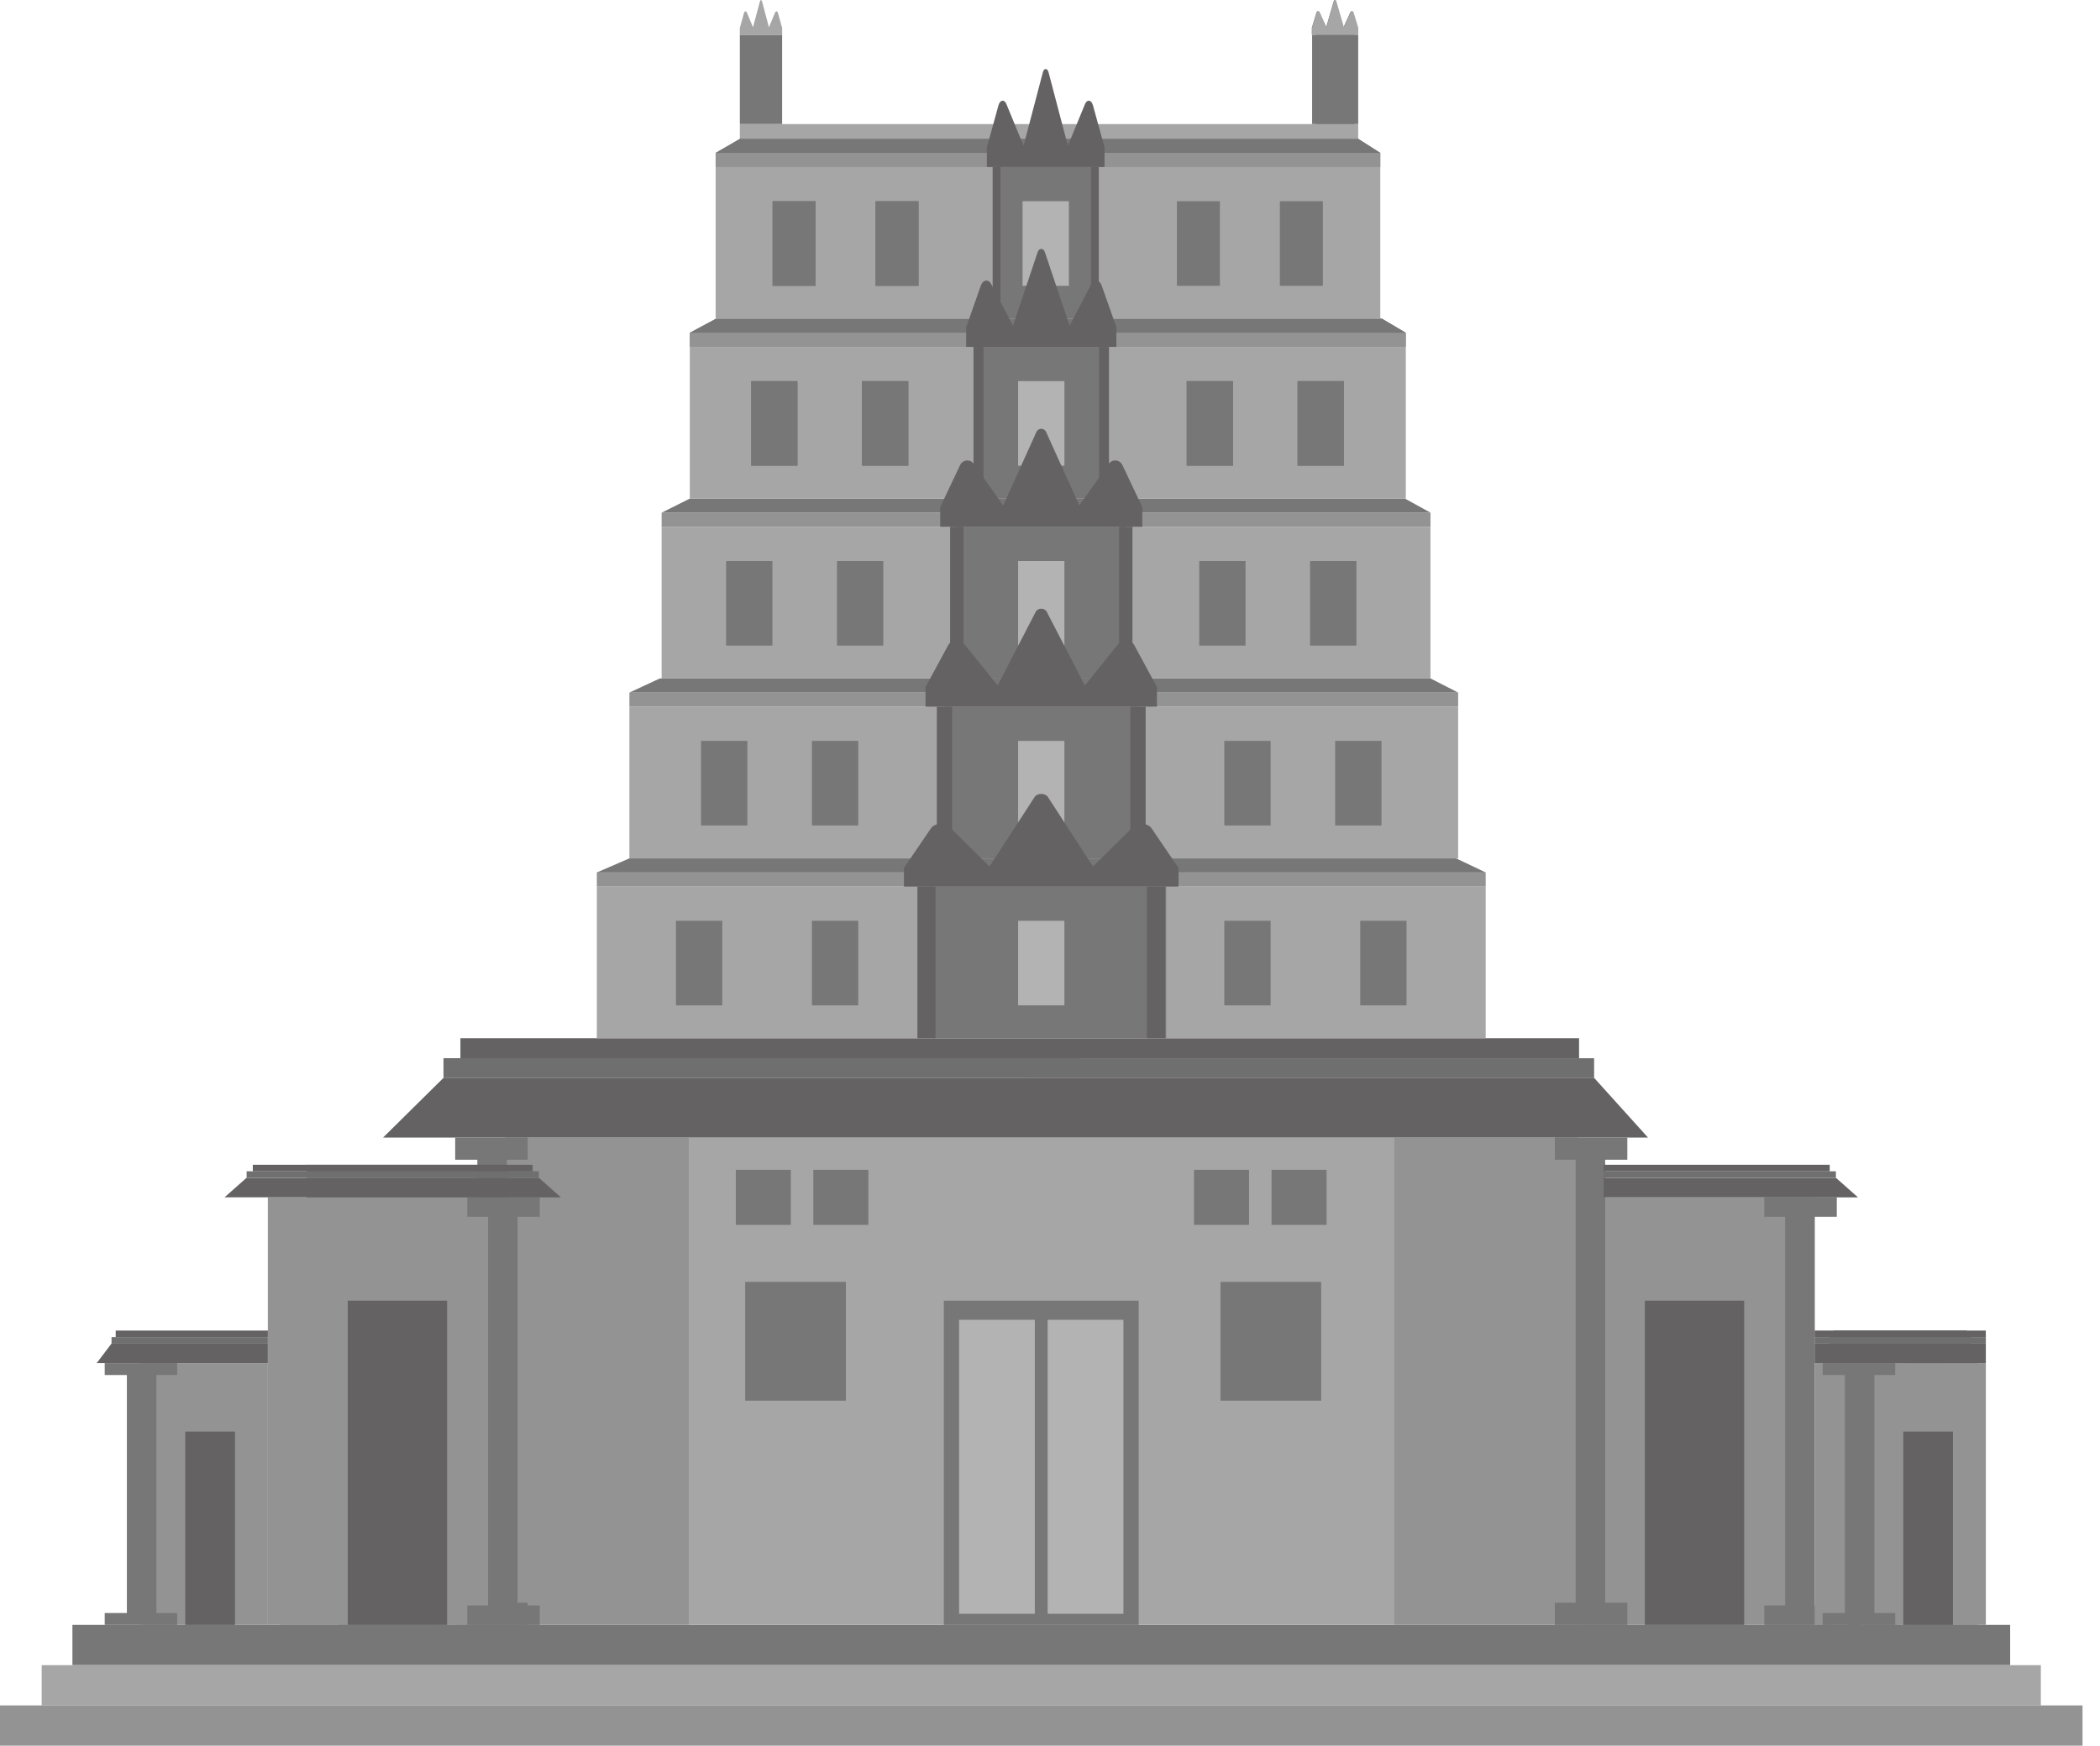 <svg width="89" height="74" viewBox="0 0 89 74" fill="none" xmlns="http://www.w3.org/2000/svg">
<path d="M57.562 5.259H31.355V5.885H57.562V5.259Z" fill="#A6A6A6"/>
<path d="M85.192 68.878H3.069V70.585H85.192V68.878Z" fill="#777777"/>
<path d="M86.493 70.585H1.766V72.292H86.493V70.585Z" fill="#A6A6A6"/>
<path d="M88.259 72.292H0V73.999H88.259V72.292Z" fill="#939393"/>
<path d="M59.068 48.222H29.192V68.878H59.068V48.222Z" fill="#A6A6A6"/>
<path d="M48.258 55.136H40V68.878H48.258V55.136Z" fill="#777777"/>
<path d="M43.857 55.946H40.647V68.409H43.857V55.946Z" fill="#B3B3B3"/>
<path d="M47.612 55.946H44.401V68.409H47.612V55.946Z" fill="#B3B3B3"/>
<path d="M35.85 54.339H31.582V59.375H35.85V54.339Z" fill="#777777"/>
<path d="M55.993 54.339H51.726V59.375H55.993V54.339Z" fill="#777777"/>
<path d="M33.517 49.588H31.184V51.921H33.517V49.588Z" fill="#777777"/>
<path d="M36.803 49.588H34.47V51.921H36.803V49.588Z" fill="#777777"/>
<path d="M52.935 49.588H50.602V51.921H52.935V49.588Z" fill="#777777"/>
<path d="M56.222 49.588H53.889V51.921H56.222V49.588Z" fill="#777777"/>
<path d="M29.192 48.222H21.395V68.878H29.192V48.222Z" fill="#939393"/>
<path d="M21.396 50.754H11.352V68.878H21.396V50.754Z" fill="#939393"/>
<path d="M22.364 49.161V48.222H21.482H20.23H19.291V49.161H20.23V67.939H19.291V68.878H20.23H21.482H22.364V67.939H21.482V49.161H22.364Z" fill="#777777"/>
<path d="M18.551 55.136H14.34V68.878H18.551V55.136Z" fill="#646262"/>
<path d="M20.293 50.754H9.517L10.446 49.929H20.293V50.754Z" fill="#646262"/>
<path d="M20.293 49.651H10.452V49.929H20.293V49.651Z" fill="#6F6F6F"/>
<path d="M20.294 49.374H10.714V49.651H20.294V49.374Z" fill="#646262"/>
<path d="M11.893 68.879H21.936L21.936 50.755H11.893L11.893 68.879Z" fill="#939393"/>
<path d="M19.803 51.578V50.754H20.685H21.936H22.875V51.578H21.936V68.054H22.875V68.878H21.936H20.685H19.803V68.054H20.685V51.578H19.803Z" fill="#777777"/>
<path d="M14.738 68.878H18.949V55.135H14.738L14.738 68.878Z" fill="#646262"/>
<path d="M12.995 50.755H23.771L22.842 49.93H12.995V50.755Z" fill="#646262"/>
<path d="M12.996 49.929H22.837V49.651H12.996V49.929Z" fill="#6F6F6F"/>
<path d="M12.995 49.651H22.575V49.374H12.995V49.651Z" fill="#646262"/>
<path d="M59.067 68.878H66.863V48.222H59.067V68.878Z" fill="#939393"/>
<path d="M66.863 68.879H76.907V50.755H66.863V68.879Z" fill="#939393"/>
<path d="M74.773 51.578V50.754H75.655H76.907H77.846V51.578H76.907V68.054H77.846V68.878H76.907H75.655H74.773V68.054H75.655V51.578H74.773Z" fill="#777777"/>
<path d="M65.895 49.161V48.222H66.777H68.029H68.968V49.161H68.029V67.939H68.968V68.878H68.029H66.777H65.895V67.939H66.777V49.161H65.895Z" fill="#777777"/>
<path d="M69.709 68.878H73.92V55.135H69.709V68.878Z" fill="#646262"/>
<path d="M76.907 68.878H82.284V57.782H76.907V68.878Z" fill="#939393"/>
<path d="M80.748 58.286V57.781H81.63H82.882H83.821V58.286H82.882V68.374H83.821V68.878H82.882H81.63H80.748V68.374H81.63V58.286H80.748Z" fill="#777777"/>
<path d="M78.3 68.878H80.406V60.684H78.3V68.878Z" fill="#646262"/>
<path d="M76.906 57.782H84.162L83.536 56.957H76.906V57.782Z" fill="#646262"/>
<path d="M76.906 56.956H83.532V56.679H76.906V56.956Z" fill="#6F6F6F"/>
<path d="M76.906 56.679H83.356V56.401H76.906V56.679Z" fill="#646262"/>
<path d="M84.162 57.782H78.784V68.879H84.162V57.782Z" fill="#939393"/>
<path d="M80.321 58.287V57.782H79.439H78.187H77.248V58.287H78.187V68.375H77.248V68.879H78.187H79.439H80.321V68.375H79.439V58.287H80.321Z" fill="#777777"/>
<path d="M82.768 60.685H80.662V68.879H82.768V60.685Z" fill="#646262"/>
<path d="M84.162 57.782H76.906L77.532 56.957H84.162V57.782Z" fill="#646262"/>
<path d="M84.162 56.68H77.536V56.957H84.162V56.68Z" fill="#6F6F6F"/>
<path d="M84.161 56.402H77.712V56.68H84.161V56.402Z" fill="#646262"/>
<path d="M11.353 57.782H5.976V68.879H11.353V57.782Z" fill="#939393"/>
<path d="M7.511 58.287V57.782H6.629H5.377H4.438V58.287H5.377V68.375H4.438V68.879H5.377H6.629H7.511V68.375H6.629V58.287H7.511Z" fill="#777777"/>
<path d="M9.958 60.685H7.853V68.879H9.958V60.685Z" fill="#646262"/>
<path d="M11.352 57.782H4.098L4.723 56.957H11.352V57.782Z" fill="#646262"/>
<path d="M11.352 56.68H4.727V56.957H11.352V56.68Z" fill="#6F6F6F"/>
<path d="M11.353 56.402H4.903V56.68H11.353V56.402Z" fill="#646262"/>
<path d="M67.965 50.755H78.742L77.812 49.93H67.965V50.755Z" fill="#646262"/>
<path d="M67.965 49.929H77.807V49.651H67.965V49.929Z" fill="#6F6F6F"/>
<path d="M67.965 49.651H77.545V49.374H67.965V49.651Z" fill="#646262"/>
<path d="M69.844 48.221L67.573 45.704H45.752V45.703H18.782L16.235 48.221H43.532V48.221H69.844Z" fill="#646262"/>
<path d="M45.751 44.858V44.856H18.796V45.703H43.532V45.704H67.56V44.858H45.751Z" fill="#6F6F6F"/>
<path d="M45.751 44.011V44.011H19.513V44.857H43.532V44.858H66.922V44.011H45.751Z" fill="#646262"/>
<path d="M62.965 37.58H25.294V44.01H62.965V37.58Z" fill="#A6A6A6"/>
<path d="M30.611 39.032H28.648V42.617H30.611V39.032Z" fill="#777777"/>
<path d="M36.373 39.032H34.41V42.617H36.373V39.032Z" fill="#777777"/>
<path d="M53.85 39.032H51.887V42.617H53.85V39.032Z" fill="#777777"/>
<path d="M59.611 39.032H57.648V42.617H59.611V39.032Z" fill="#777777"/>
<path d="M62.965 36.983H25.294V37.581H62.965V36.983Z" fill="#939393"/>
<path d="M62.965 36.983H25.294L26.674 36.386H61.713L62.965 36.983Z" fill="#777777"/>
<path d="M61.798 29.956H26.674V36.386H61.798V29.956Z" fill="#A6A6A6"/>
<path d="M31.674 31.406H29.711V34.992H31.674V31.406Z" fill="#777777"/>
<path d="M36.373 31.406H34.41V34.992H36.373V31.406Z" fill="#777777"/>
<path d="M53.85 31.406H51.887V34.992H53.85V31.406Z" fill="#777777"/>
<path d="M58.549 31.406H56.586V34.992H58.549V31.406Z" fill="#777777"/>
<path d="M61.798 29.358H26.674V29.956H61.798V29.358Z" fill="#939393"/>
<path d="M61.798 29.358H26.674L27.96 28.761H60.631L61.798 29.358Z" fill="#777777"/>
<path d="M60.625 22.33H28.04V28.76H60.625V22.33Z" fill="#A6A6A6"/>
<path d="M32.736 23.781H30.773V27.366H32.736V23.781Z" fill="#777777"/>
<path d="M37.435 23.781H35.472V27.366H37.435V23.781Z" fill="#777777"/>
<path d="M52.787 23.781H50.824V27.366H52.787V23.781Z" fill="#777777"/>
<path d="M57.486 23.781H55.523V27.366H57.486V23.781Z" fill="#777777"/>
<path d="M60.625 21.732H28.04V22.33H60.625V21.732Z" fill="#939393"/>
<path d="M60.626 21.732H28.04L29.234 21.135H59.543L60.626 21.732Z" fill="#777777"/>
<path d="M59.579 14.705H29.234V21.135H59.579V14.705Z" fill="#A6A6A6"/>
<path d="M33.798 16.156H31.835V19.741H33.798V16.156Z" fill="#777777"/>
<path d="M38.497 16.156H36.534V19.741H38.497V16.156Z" fill="#777777"/>
<path d="M52.256 16.156H50.293V19.741H52.256V16.156Z" fill="#777777"/>
<path d="M56.955 16.156H54.992V19.741H56.955V16.156Z" fill="#777777"/>
<path d="M59.579 14.107H29.234V14.705H59.579V14.107Z" fill="#939393"/>
<path d="M59.579 14.107H29.234L30.346 13.51H58.57L59.579 14.107Z" fill="#777777"/>
<path d="M33.798 16.156H31.835V19.741H33.798V16.156Z" fill="#777777"/>
<path d="M38.497 16.156H36.534V19.741H38.497V16.156Z" fill="#777777"/>
<path d="M52.256 16.156H50.293V19.741H52.256V16.156Z" fill="#777777"/>
<path d="M56.955 16.156H54.992V19.741H56.955V16.156Z" fill="#777777"/>
<path d="M59.579 14.107H29.234V14.705H59.579V14.107Z" fill="#939393"/>
<path d="M59.579 14.107H29.234L30.346 13.51H58.57L59.579 14.107Z" fill="#777777"/>
<path d="M58.498 7.079H30.33V13.509H58.498V7.079Z" fill="#A6A6A6"/>
<path d="M34.566 8.53H32.743V12.116H34.566V8.53Z" fill="#777777"/>
<path d="M38.928 8.53H37.105V12.116H38.928V8.53Z" fill="#777777"/>
<path d="M58.498 6.481H30.33V7.079H58.498V6.481Z" fill="#939393"/>
<path d="M58.498 6.482H30.33L31.362 5.885H57.562L58.498 6.482Z" fill="#777777"/>
<path d="M34.566 8.53H32.743V12.116H34.566V8.53Z" fill="#777777"/>
<path d="M38.928 8.53H37.105V12.116H38.928V8.53Z" fill="#777777"/>
<path d="M51.7 8.53H49.878V12.116H51.7V8.53Z" fill="#777777"/>
<path d="M56.064 8.53H54.241V12.116H56.064V8.53Z" fill="#777777"/>
<path d="M58.498 6.481H30.33V7.079H58.498V6.481Z" fill="#939393"/>
<path d="M58.498 6.482H30.33L31.362 5.885H57.562L58.498 6.482Z" fill="#777777"/>
<path d="M46.402 7.079H42.233V13.509H46.402V7.079Z" fill="#777777"/>
<path d="M42.399 7.079H42.069V13.509H42.399V7.079Z" fill="#646262"/>
<path d="M46.568 7.079H46.238V13.509H46.568V7.079Z" fill="#646262"/>
<path d="M46.321 4.467C46.255 4.227 46.071 4.198 45.983 4.413L45.257 6.18L44.438 3.062C44.39 2.879 44.246 2.879 44.198 3.062L43.379 6.18L42.653 4.413C42.565 4.198 42.381 4.227 42.316 4.467L41.825 6.246V7.079H44.318H46.811V6.246L46.321 4.467Z" fill="#646262"/>
<path d="M45.3 8.53H43.337V12.116H45.3V8.53Z" fill="#B3B3B3"/>
<path d="M46.791 14.705H41.47V21.135H46.791V14.705Z" fill="#777777"/>
<path d="M41.679 14.705H41.259V21.135H41.679V14.705Z" fill="#646262"/>
<path d="M47.001 14.705H46.581V21.135H47.001V14.705Z" fill="#646262"/>
<path d="M46.686 12.093C46.602 11.853 46.367 11.824 46.254 12.039L45.329 13.806L44.283 10.688C44.222 10.505 44.038 10.505 43.977 10.688L42.932 13.806L42.006 12.039C41.893 11.824 41.659 11.853 41.574 12.093L40.948 13.872V14.705H44.13H47.313V13.872L46.686 12.093Z" fill="#646262"/>
<path d="M45.112 16.156H43.149V19.741H45.112V16.156Z" fill="#B3B3B3"/>
<path d="M47.711 22.33H40.549V28.76H47.711V22.33Z" fill="#777777"/>
<path d="M40.832 22.33H40.267V28.76H40.832V22.33Z" fill="#646262"/>
<path d="M47.994 22.33H47.429V28.76H47.994V22.33Z" fill="#646262"/>
<path d="M47.57 19.718C47.457 19.478 47.141 19.449 46.989 19.664L45.743 21.43L44.336 18.313C44.254 18.13 44.006 18.13 43.923 18.313L42.516 21.43L41.27 19.664C41.118 19.449 40.803 19.478 40.689 19.718L39.847 21.497V22.33H44.129H48.412V21.497L47.57 19.718Z" fill="#646262"/>
<path d="M45.111 23.781H43.148V27.366H45.111V23.781Z" fill="#B3B3B3"/>
<path d="M48.23 29.956H40.028V36.386H48.23V29.956Z" fill="#777777"/>
<path d="M40.351 29.956H39.704V36.386H40.351V29.956Z" fill="#646262"/>
<path d="M48.554 29.956H47.906V36.386H48.554V29.956Z" fill="#646262"/>
<path d="M48.069 27.344C47.938 27.104 47.577 27.075 47.404 27.29L45.977 29.056L44.365 25.939C44.271 25.756 43.987 25.756 43.893 25.939L42.281 29.056L40.854 27.29C40.68 27.075 40.319 27.104 40.189 27.344L39.225 29.123V29.956H44.129H49.033V29.123L48.069 27.344Z" fill="#646262"/>
<path d="M45.111 31.407H43.148V34.992H45.111V31.407Z" fill="#B3B3B3"/>
<path d="M49.422 37.58H38.923V44.01H49.422V37.58Z" fill="#777777"/>
<path d="M39.648 37.58H38.88V44.01H39.648V37.58Z" fill="#646262"/>
<path d="M49.379 37.58H48.61V44.01H49.379V37.58Z" fill="#646262"/>
<path d="M48.804 35.112C48.65 34.885 48.221 34.858 48.014 35.061L46.321 36.731L44.41 33.784C44.298 33.611 43.961 33.611 43.849 33.784L41.937 36.731L40.244 35.061C40.038 34.858 39.61 34.885 39.455 35.112L38.31 36.793V37.581H44.129H49.947V36.793L48.804 35.112Z" fill="#646262"/>
<path d="M45.111 39.032H43.148V42.617H45.111V39.032Z" fill="#B3B3B3"/>
<path d="M33.147 1.475H31.355V5.258H33.147V1.475Z" fill="#777777"/>
<path d="M57.402 1.475H55.609V5.258H57.402V1.475Z" fill="#777777"/>
<path d="M57.562 1.475H55.77V5.258H57.562V1.475Z" fill="#777777"/>
<path d="M32.971 0.55C32.947 0.465 32.881 0.455 32.849 0.532L32.589 1.157L32.294 0.053C32.277 -0.011 32.225 -0.011 32.208 0.053L31.913 1.157L31.652 0.532C31.62 0.456 31.555 0.466 31.531 0.55L31.355 1.18V1.475H32.251H33.147V1.18L32.971 0.55Z" fill="#A6A6A6"/>
<path d="M57.357 0.546C57.331 0.46 57.259 0.45 57.224 0.527L56.94 1.152L56.619 0.048C56.6 -0.016 56.544 -0.016 56.525 0.048L56.204 1.152L55.92 0.527C55.885 0.451 55.813 0.46 55.788 0.546L55.596 1.175V1.47H56.572H57.549V1.175L57.357 0.546Z" fill="#777777"/>
<path d="M57.37 0.546C57.344 0.46 57.272 0.45 57.237 0.527L56.953 1.152L56.632 0.048C56.614 -0.016 56.557 -0.016 56.538 0.048L56.218 1.152L55.933 0.527C55.898 0.451 55.826 0.46 55.801 0.546L55.608 1.175V1.47H56.585H57.562V1.175L57.37 0.546Z" fill="#A6A6A6"/>
</svg>
